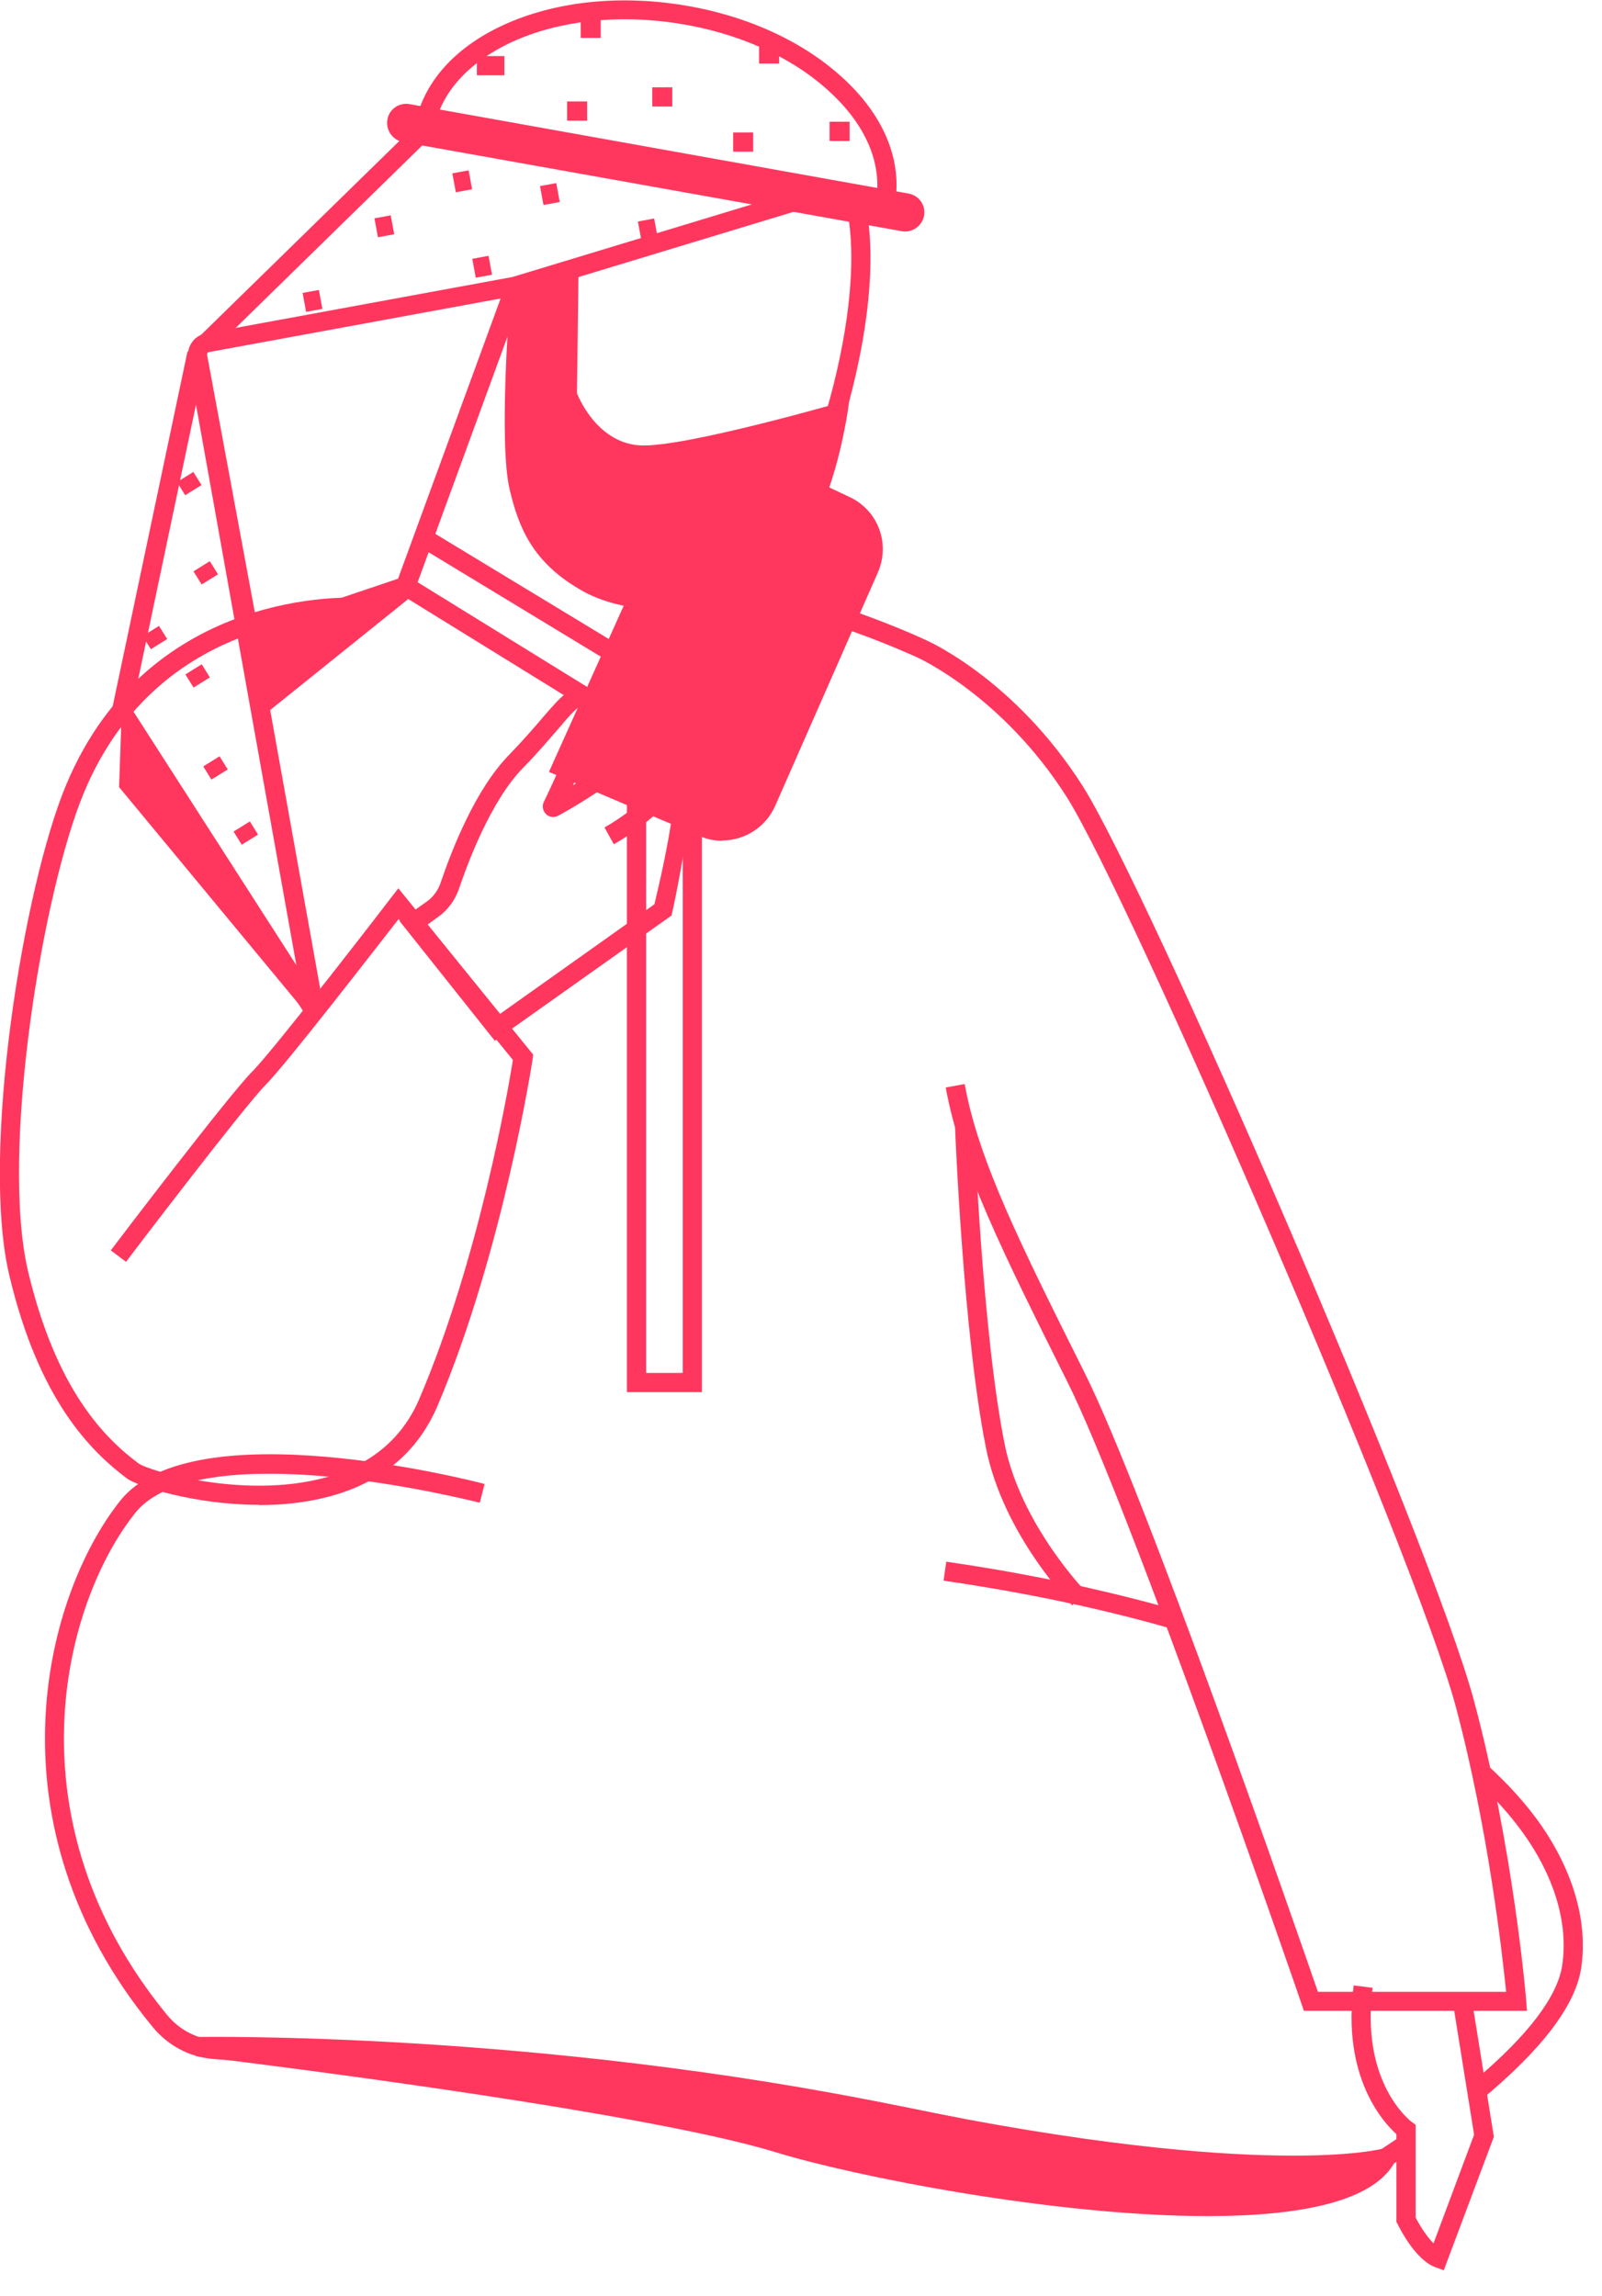 <svg width="60" height="86" viewBox="0 0 60 86" fill="none" xmlns="http://www.w3.org/2000/svg">
<g clip-path="url(#clip0_2_145)">
<path d="M7.4 76.66C7.4 76.66 23.75 78.6 29.18 80.28C34.61 81.95 50.01 84.37 51.92 80.83C51.92 80.83 47.4 82.1 33.68 79.26C19.96 76.42 7.4 76.67 7.4 76.67" fill="#FF375E"/>
<path d="M50.88 81.35C47.39 83.45 34.42 81.51 29.29 79.93C26.13 78.96 19.43 77.91 14.27 77.19C19.2 77.45 26.26 78.08 33.6 79.6C43.68 81.69 48.81 81.57 50.88 81.35ZM45.24 83C48.65 83 51.42 82.47 52.23 80.99L52.63 80.24L51.81 80.47C51.81 80.47 50.66 80.78 47.86 80.73C45.29 80.69 40.75 80.34 33.74 78.89C20.13 76.07 7.51 76.29 7.38 76.29L7.34 77.01C7.5 77.03 23.72 78.97 29.06 80.61C31.99 81.51 39.5 83 45.23 83" fill="#FF375E"/>
<path d="M54.07 85.04L55.95 80.03L55.11 74.8L54.4 74.91L55.21 79.95L53.69 84.02C53.44 83.77 53.18 83.37 53.02 83.05V79.58L52.87 79.47C52.79 79.41 50.95 77.98 51.41 74.45L50.7 74.36C50.25 77.78 51.8 79.48 52.3 79.93V83.22L52.34 83.29C52.45 83.52 53.04 84.65 53.75 84.91L54.08 85.03L54.07 85.04Z" fill="#FF375E"/>
<path d="M48.84 75.31H57.19L57.16 74.92C57.16 74.86 56.68 69.23 55.22 63.75C53.66 57.87 42.98 33.27 40.55 29.44C38.03 25.48 34.81 24.03 34.67 23.97C34.51 23.89 30.52 22.05 27.49 21.85L27.44 22.57C30.34 22.76 34.33 24.61 34.37 24.63C34.41 24.65 37.54 26.07 39.94 29.83C42.26 33.47 53.01 58.25 54.53 63.94C55.75 68.53 56.27 73.24 56.41 74.6H49.36C48.57 72.31 42.89 55.95 40.63 51.43C38.24 46.64 36.65 43.48 36.13 40.6L35.42 40.73C35.96 43.71 37.56 46.91 39.98 51.76C42.34 56.48 48.7 74.9 48.76 75.09L48.84 75.33V75.31Z" fill="#FF375E"/>
<path d="M25.57 51.42H24.2V28.1H25.57V51.42ZM23.48 52.14H26.29V27.38H23.48V52.14Z" fill="#FF375E"/>
<path d="M16.069 19.852L15.696 20.467L22.682 24.703L23.055 24.087L16.069 19.852Z" fill="#FF375E"/>
<path d="M9.7 56.37C10.56 56.37 11.46 56.28 12.33 56.05C14.28 55.53 15.64 54.39 16.38 52.67C18.84 46.89 19.94 39.73 19.95 39.66L19.97 39.5L14.92 33.27L14.64 33.63C14.6 33.69 10.28 39.3 9.45 40.13C8.58 41 4.33 46.59 4.15 46.83L4.72 47.26C4.76 47.2 9.12 41.47 9.95 40.63C10.7 39.88 13.94 35.69 14.93 34.42L19.21 39.7C19.04 40.77 17.94 47.16 15.71 52.38C15.07 53.89 13.87 54.88 12.14 55.35C9.15 56.15 5.57 55.09 5.19 54.81C3.92 53.86 2.11 52.07 1.05 47.61C-1.77622e-05 43.14 1.59 33.41 3.15 29.67C6.08 22.67 13.26 23.11 13.33 23.11L13.38 22.39C13.3 22.39 5.61 21.91 2.48 29.39C0.88 33.21 -0.74 43.18 0.35 47.77C1.46 52.45 3.4 54.35 4.75 55.37C5.12 55.65 7.27 56.36 9.69 56.36" fill="#FF375E"/>
<path d="M15.57 22.21L9.36 23.92L9.8 26.85L15.57 22.21Z" fill="#FF375E"/>
<path d="M4.56 26.62L4.46 29.48L11.39 37.85L4.56 26.62Z" fill="#FF375E"/>
<path d="M40.16 60.12L40.67 59.62C40.67 59.62 38.24 57.12 37.63 54.1C36.79 49.94 36.49 42.26 36.49 42.18L35.77 42.21C35.77 42.29 36.08 50.03 36.93 54.24C37.58 57.48 40.06 60.02 40.16 60.13" fill="#FF375E"/>
<path d="M7.34 15.15L11.1 36.15L4.94 26.56L7.34 15.16V15.15ZM11.47 38.05L12.13 37.79L7.72 13.23L7.37 12.93L7.01 13.19V13.22L4.2 26.55L4.25 26.82L11.47 38.05Z" fill="#FF375E"/>
<path d="M8 13.09L16.14 5.13L16.24 4.93C16.45 3.54 17.5 2.35 19.18 1.57C20.91 0.78 23.1 0.53 25.34 0.87C27.58 1.21 29.6 2.1 31.01 3.38C32.39 4.62 33.03 6.06 32.82 7.46L33.53 7.57C33.78 5.93 33.06 4.25 31.49 2.85C29.97 1.48 27.82 0.53 25.44 0.17C23.06 -0.19 20.73 0.08 18.87 0.93C17.01 1.78 15.83 3.12 15.54 4.71L7.48 12.59L7.98 13.1L8 13.09Z" fill="#FF375E"/>
<path d="M14.92 21.67L9.64 23.45L7.76 13.31C7.76 13.31 7.76 13.24 7.76 13.23C7.76 13.22 7.79 13.2 7.81 13.19L18.75 11.18L14.91 21.67H14.92ZM9.08 24.4L15.48 22.25L19.87 10.25L7.69 12.49C7.47 12.54 7.29 12.66 7.17 12.85C7.05 13.03 7.02 13.25 7.06 13.46L9.08 24.4Z" fill="#FF375E"/>
<path d="M33.9 8.67C34.24 8.67 34.54 8.43 34.61 8.08C34.68 7.69 34.42 7.32 34.03 7.25L15.34 3.9C14.95 3.83 14.57 4.09 14.51 4.48C14.44 4.87 14.7 5.24 15.09 5.32L33.78 8.66C33.78 8.66 33.86 8.67 33.91 8.67" fill="#FF375E"/>
<path d="M9.359 30.765L8.747 31.145L9.054 31.637L9.665 31.257L9.359 30.765Z" fill="#FF375E"/>
<path d="M8.224 28.325L7.613 28.705L7.919 29.198L8.53 28.818L8.224 28.325Z" fill="#FF375E"/>
<path d="M7.555 24.879L6.944 25.259L7.25 25.752L7.861 25.371L7.555 24.879Z" fill="#FF375E"/>
<path d="M7.858 21.018L7.247 21.399L7.553 21.891L8.165 21.511L7.858 21.018Z" fill="#FF375E"/>
<path d="M7.242 17.676L6.63 18.055L6.936 18.548L7.548 18.168L7.242 17.676Z" fill="#FF375E"/>
<path d="M5.955 23.442L5.344 23.823L5.651 24.315L6.262 23.934L5.955 23.442Z" fill="#FF375E"/>
<path d="M11.944 10.86L11.334 10.972L11.464 11.681L12.074 11.569L11.944 10.86Z" fill="#FF375E"/>
<path d="M14.634 8.065L14.024 8.178L14.155 8.886L14.765 8.773L14.634 8.065Z" fill="#FF375E"/>
<path d="M17.552 6.38L16.942 6.492L17.072 7.201L17.682 7.089L17.552 6.38Z" fill="#FF375E"/>
<path d="M18.297 9.581L17.688 9.694L17.819 10.402L18.428 10.289L18.297 9.581Z" fill="#FF375E"/>
<path d="M20.834 6.858L20.225 6.97L20.355 7.678L20.965 7.566L20.834 6.858Z" fill="#FF375E"/>
<path d="M24.5 8.184L23.891 8.297L24.022 9.005L24.631 8.892L24.5 8.184Z" fill="#FF375E"/>
<path d="M18.89 2.1H17.86V2.82H18.89V2.1Z" fill="#FF375E"/>
<path d="M22.5 0.7H21.75V1.42H22.5V0.7Z" fill="#FF375E"/>
<path d="M21.99 3.8H21.24V4.52H21.99V3.8Z" fill="#FF375E"/>
<path d="M25.18 3.27H24.43V3.99H25.18V3.27Z" fill="#FF375E"/>
<path d="M28.21 4.96H27.46V5.68H28.21V4.96Z" fill="#FF375E"/>
<path d="M31.82 4.56H31.07V5.28H31.82V4.56Z" fill="#FF375E"/>
<path d="M29.18 1.66H28.43V2.38H29.18V1.66Z" fill="#FF375E"/>
<path d="M21.67 9.93L21.61 14.73C21.61 14.73 22.3 16.57 23.95 16.68C25.59 16.79 31.81 14.98 31.81 14.98C31.81 14.98 31.23 20.17 28.8 21.7C26.37 23.23 23.41 23.03 21.83 22.14C19.93 21.08 19.42 19.73 19.09 18.34C18.67 16.59 19.09 11.32 19.09 11.32L19.46 10.31L21.68 9.92L21.67 9.93Z" fill="#FF375E"/>
<path d="M31.57 15.84C31.63 15.64 33.15 10.92 32.39 7.53L31.69 7.69C32.41 10.88 30.9 15.57 30.88 15.62L31.56 15.84H31.57Z" fill="#FF375E"/>
<path d="M30.351 6.99L19.203 10.372L19.412 11.061L30.561 7.679L30.351 6.99Z" fill="#FF375E"/>
<path d="M21.02 28.72L25.76 18.19C26.17 17.27 27.26 16.87 28.17 17.3L31.66 18.95C32.54 19.37 32.93 20.41 32.54 21.3L28.69 30.05C28.29 30.95 27.24 31.37 26.34 30.98L21.01 28.72H21.02Z" fill="#FF375E"/>
<path d="M27.41 17.48C27.62 17.48 27.83 17.53 28.02 17.62L31.51 19.27C32.22 19.61 32.53 20.43 32.21 21.16L28.36 29.91C28.04 30.63 27.2 30.96 26.48 30.66L21.49 28.54L26.08 18.34C26.24 17.98 26.53 17.71 26.9 17.58C27.06 17.52 27.23 17.49 27.4 17.49M27.04 31.48C27.87 31.48 28.67 31 29.03 30.19L32.88 21.44C33.35 20.36 32.89 19.12 31.83 18.62L28.34 16.97C27.81 16.72 27.22 16.69 26.67 16.9C26.12 17.1 25.69 17.51 25.45 18.04L20.56 28.91L26.22 31.32C26.49 31.44 26.78 31.49 27.06 31.49" fill="#FF375E"/>
<path d="M24.52 33.86L18.69 38L16.01 34.63L16.4 34.35C16.77 34.09 17.04 33.72 17.19 33.29C17.51 32.34 18.38 30 19.58 28.77C20.14 28.2 20.55 27.71 20.89 27.32C21.23 26.92 21.56 26.53 21.73 26.46C21.71 26.89 21.26 28.19 20.37 30.03C20.29 30.19 20.33 30.37 20.45 30.49C20.57 30.61 20.76 30.63 20.91 30.55C21.52 30.22 24.62 28.45 25.77 26.47C26.47 25.26 27.14 24.84 27.38 24.78C27.38 24.83 27.36 24.92 27.31 25.04C26.95 26.02 25.54 29.36 22.64 30.99L22.99 31.62C23.86 31.13 24.61 30.5 25.24 29.82C25.18 31.08 24.64 33.32 24.51 33.87M18.55 38.97L25.15 34.29L25.18 34.16C25.22 34.02 25.98 30.43 25.87 29.08C25.87 29.08 27.74 25.97 27.99 25.29C28.3 24.46 27.88 24.18 27.74 24.12C27.09 23.81 26 24.65 25.15 26.12C24.38 27.45 22.59 28.71 21.46 29.41C22.9 26.24 22.39 25.97 22.14 25.84C21.5 25.5 21.04 26.05 20.33 26.87C20 27.26 19.59 27.73 19.06 28.28C17.8 29.57 16.92 31.83 16.5 33.07C16.4 33.36 16.22 33.6 15.98 33.77L14.96 34.49L18.54 38.99L18.55 38.97Z" fill="#FF375E"/>
<path d="M15.393 21.653L15.015 22.266L21.788 26.449L22.166 25.836L15.393 21.653Z" fill="#FF375E"/>
<path d="M44.05 61.05C40.86 60.12 37.74 59.55 35.34 59.2L35.44 58.49C37.74 58.82 40.71 59.37 43.78 60.23L44.04 61.05H44.05Z" fill="#FF375E"/>
<path d="M55.25 77.9C57.23 76.23 58.34 74.77 58.51 73.6C58.75 72 58.19 70.19 56.94 68.51C56.54 67.97 56.09 67.47 55.6 66.99L55.32 65.77C56.15 66.48 56.89 67.24 57.52 68.08C58.88 69.92 59.49 71.92 59.22 73.71C59.01 75.11 57.74 76.78 55.42 78.69L55.24 77.9H55.25Z" fill="#FF375E"/>
<path d="M52.63 79.89C52.33 80.1 52.03 80.3 51.71 80.51L51.68 80.53C51.53 80.63 49.12 82.05 35 79.14C23.45 76.75 15.33 76.6 10.97 76.52C9.68 76.5 8.67 76.48 8 76.41C7.33 76.34 6.71 76.01 6.27 75.48C0.28 68.2 2.35 60.08 5.06 56.67C6.05 55.42 8.57 54.96 12.36 55.31C15.29 55.59 17.94 56.28 17.97 56.28L18.15 55.58C17.71 55.46 7.23 52.77 4.5 56.21C1.65 59.8 -0.54 68.32 5.72 75.92C6.28 76.6 7.07 77.03 7.93 77.11C8.63 77.18 9.66 77.2 10.96 77.22C15.3 77.3 23.37 77.46 34.86 79.83C41.82 81.27 46.01 81.66 48.53 81.66C51.17 81.66 51.95 81.22 52.13 81.08C52.34 80.94 52.54 80.81 52.74 80.67L52.64 79.86L52.63 79.89Z" fill="#FF375E"/>
</g>
<defs>
<clipPath id="clip0_2_145">
<rect width="59.28" height="85.04" fill="white"/>
</clipPath>
</defs>
</svg>
